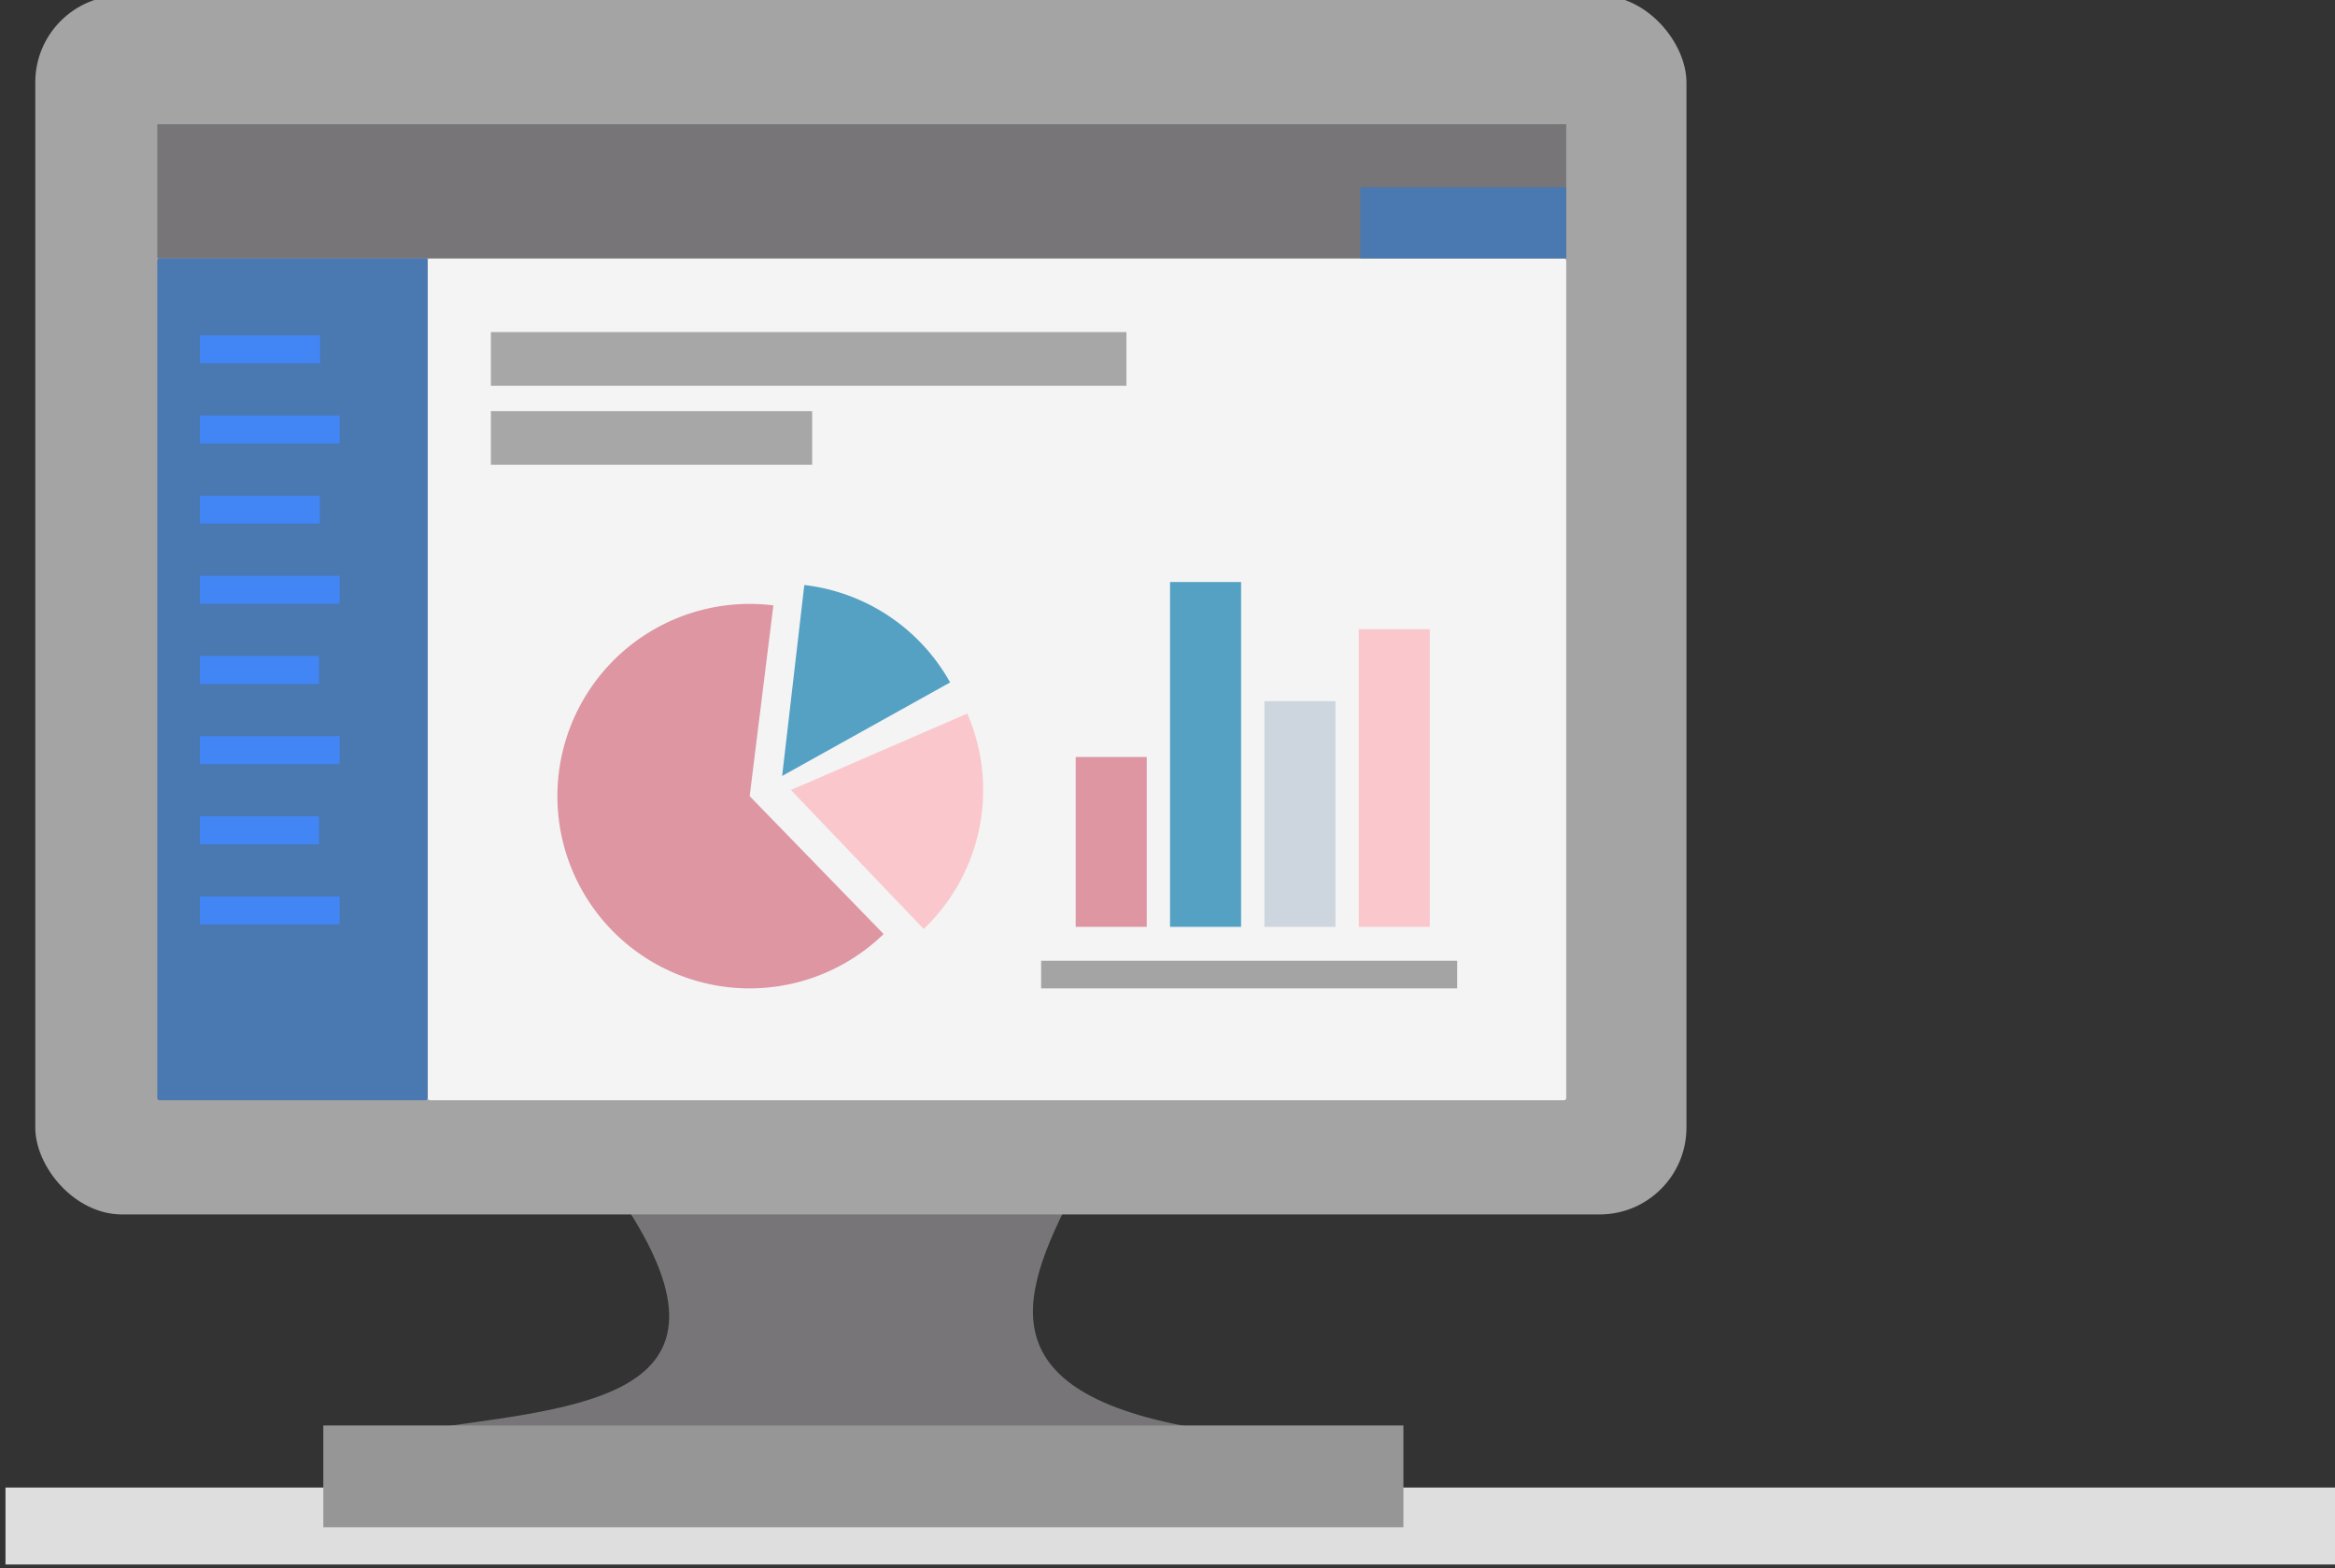 <?xml version="1.0" encoding="UTF-8" standalone="no"?>
<!-- Created with Inkscape (http://www.inkscape.org/) -->

<svg
   xmlns:dc="http://purl.org/dc/elements/1.1/"
   xmlns:cc="http://creativecommons.org/ns#"
   xmlns:rdf="http://www.w3.org/1999/02/22-rdf-syntax-ns#"
   xmlns:svg="http://www.w3.org/2000/svg"
   xmlns="http://www.w3.org/2000/svg"
   xmlns:sodipodi="http://sodipodi.sourceforge.net/DTD/sodipodi-0.dtd"
   xmlns:inkscape="http://www.inkscape.org/namespaces/inkscape"
   width="124.486mm"
   height="83.608mm"
   viewBox="0 0 124.486 83.608"
   version="1.1"
   id="svg8"
   inkscape:version="0.92.4 (5da689c313, 2019-01-14)"
   sodipodi:docname="EnterpriseReady.svg">
  <rect x="0" y="0" width="124.486" height="83.608" fill="#333333" stroke="none"/>
  <defs
     id="defs2" />
  <sodipodi:namedview
     id="base"
     pagecolor="#ffffff"
     bordercolor="#666666"
     borderopacity="1.0"
     inkscape:pageopacity="0.0"
     inkscape:pageshadow="2"
     inkscape:zoom="0.98994949"
     inkscape:cx="389.95605"
     inkscape:cy="200.85755"
     inkscape:document-units="mm"
     inkscape:current-layer="layer1"
     showgrid="false"
     inkscape:window-width="1920"
     inkscape:window-height="1017"
     inkscape:window-x="1912"
     inkscape:window-y="-8"
     inkscape:window-maximized="1" />
  <g
     inkscape:label="Layer 1"
     inkscape:groupmode="layer"
     id="layer1"
     transform="translate(338.93,-35.617)">
    <g
       transform="matrix(0.353,0,0,-0.353,-802.728,419.86)"
       style="enable-background:new"
       id="g2638"
       inkscape:export-xdpi="96"
       inkscape:export-ydpi="96">
      <path
         sodipodi:nodetypes="ccccc"
         inkscape:connector-curvature="0"
         id="path2609"
         d="m 1408.842,905.628 c 18.796,-29.438 -9.754,-29.688 -32.812,-33.323 l 130.5,-0.986 c -42.432,3.516 -39.865,18.166 -32.062,34.112 z"
         style="fill:#777578;fill-opacity:1;stroke:none;stroke-width:0.769px;stroke-linecap:butt;stroke-linejoin:miter;stroke-opacity:1" />
      <rect
         transform="scale(1,-1)"
         y="-863.819"
         x="1314.704"
         height="11.625"
         width="352.875"
         id="rect2525"
         style="opacity:1;fill:#dedede;fill-opacity:1;stroke:none;stroke-width:3.75;stroke-linecap:butt;stroke-linejoin:round;stroke-miterlimit:4;stroke-dasharray:none;stroke-dashoffset:0;stroke-opacity:1" />
      <rect
         transform="scale(1,-1)"
         y="-873.194"
         x="1362.704"
         height="15.375"
         width="163.125"
         id="rect2527"
         style="opacity:1;fill:#969696;fill-opacity:1;stroke:none;stroke-width:3.75;stroke-linecap:butt;stroke-linejoin:round;stroke-miterlimit:4;stroke-dasharray:none;stroke-dashoffset:0;stroke-opacity:1" />
      <rect
         ry="13.125"
         transform="scale(1,-1)"
         y="-1089.194"
         x="1319.204"
         height="184.125"
         width="249.375"
         id="rect2529"
         style="opacity:1;fill:#a4a4a4;fill-opacity:1;stroke:none;stroke-width:3.733;stroke-linecap:butt;stroke-linejoin:round;stroke-miterlimit:4;stroke-dasharray:none;stroke-dashoffset:0;stroke-opacity:1" />
      <rect
         style="opacity:1;fill:#f4f4f4;fill-opacity:1;stroke:none;stroke-width:2.576;stroke-linecap:butt;stroke-linejoin:round;stroke-miterlimit:4;stroke-dasharray:none;stroke-dashoffset:0;stroke-opacity:1"
         id="rect2531"
         width="171.954"
         height="127.165"
         x="1378.465"
         y="-1049.483"
         transform="scale(1,-1)"
         ry="0.328" />
      <rect
         ry="0.052"
         y="1049.483"
         x="1337.63"
         height="20.267"
         width="212.789"
         id="rect2533"
         style="opacity:1;fill:#777578;fill-opacity:1;stroke:none;stroke-width:1.144;stroke-linecap:butt;stroke-linejoin:round;stroke-miterlimit:4;stroke-dasharray:none;stroke-dashoffset:0;stroke-opacity:1" />
      <rect
         style="opacity:1;fill:#4a78b0;fill-opacity:1;stroke:none;stroke-width:0.319;stroke-linecap:butt;stroke-linejoin:round;stroke-miterlimit:4;stroke-dasharray:none;stroke-dashoffset:0;stroke-opacity:1"
         id="rect2535"
         width="31.097"
         height="10.748"
         x="1519.321"
         y="1049.483"
         ry="0.028" />
      <rect
         ry="0.328"
         transform="scale(-1)"
         y="-1049.483"
         x="-1378.465"
         height="127.165"
         width="40.835"
         id="rect2537"
         style="opacity:1;fill:#4a78b0;fill-opacity:1;stroke:none;stroke-width:1.255;stroke-linecap:butt;stroke-linejoin:round;stroke-miterlimit:4;stroke-dasharray:none;stroke-dashoffset:0;stroke-opacity:1" />
      <rect
         style="opacity:1;fill:#a7a7a7;fill-opacity:1;stroke:none;stroke-width:0.486;stroke-linecap:butt;stroke-linejoin:round;stroke-miterlimit:4;stroke-dasharray:none;stroke-dashoffset:0;stroke-opacity:1"
         id="rect2551"
         width="95.99"
         height="8.106"
         x="-1484.001"
         y="-1038.346"
         transform="scale(-1)"
         ry="0.021" />
      <rect
         ry="0.021"
         transform="scale(-1)"
         y="-1026.414"
         x="-1436.536"
         height="8.106"
         width="48.525"
         id="rect2553"
         style="opacity:1;fill:#a7a7a7;fill-opacity:1;stroke:none;stroke-width:0.346;stroke-linecap:butt;stroke-linejoin:round;stroke-miterlimit:4;stroke-dasharray:none;stroke-dashoffset:0;stroke-opacity:1" />
      <rect
         ry="0.028"
         transform="rotate(90)"
         y="-1529.817"
         x="948.513"
         height="10.731"
         width="44.963"
         id="rect2557"
         style="opacity:1;fill:#fac8cc;fill-opacity:1;stroke:none;stroke-width:0.383;stroke-linecap:butt;stroke-linejoin:round;stroke-miterlimit:4;stroke-dasharray:none;stroke-dashoffset:0;stroke-opacity:1" />
      <rect
         ry="0.028"
         transform="rotate(90)"
         y="-1515.567"
         x="948.513"
         height="10.731"
         width="34.088"
         id="rect2559"
         style="opacity:1;fill:#cdd5df;fill-opacity:1;stroke:none;stroke-width:0.333;stroke-linecap:butt;stroke-linejoin:round;stroke-miterlimit:4;stroke-dasharray:none;stroke-dashoffset:0;stroke-opacity:1" />
      <rect
         ry="0.028"
         transform="rotate(90)"
         y="-1501.317"
         x="948.513"
         height="10.731"
         width="52.088"
         id="rect2561"
         style="opacity:1;fill:#54a1c4;fill-opacity:1;stroke:none;stroke-width:0.412;stroke-linecap:butt;stroke-linejoin:round;stroke-miterlimit:4;stroke-dasharray:none;stroke-dashoffset:0;stroke-opacity:1" />
      <rect
         style="opacity:1;fill:#dd96a2;fill-opacity:1;stroke:none;stroke-width:0.289;stroke-linecap:butt;stroke-linejoin:round;stroke-miterlimit:4;stroke-dasharray:none;stroke-dashoffset:0;stroke-opacity:1"
         id="rect2555"
         width="25.65"
         height="10.731"
         x="948.513"
         y="-1487.067"
         transform="rotate(90)"
         ry="0.028" />
      <rect
         transform="scale(1,-1)"
         y="-943.392"
         x="1471.113"
         height="4.176"
         width="62.844"
         id="rect2569"
         style="opacity:1;fill:#a4a4a4;fill-opacity:1;stroke:none;stroke-width:3.75;stroke-linecap:butt;stroke-linejoin:round;stroke-miterlimit:4;stroke-dasharray:none;stroke-dashoffset:0;stroke-opacity:1" />
      <path
         d="m 1447.327,-947.425 a 29.036,29.036 0 0 1 -36.009,3.548 29.036,29.036 0 0 1 -11.507,-34.305 29.036,29.036 0 0 1 30.866,-18.883 l -3.581,28.814 z"
         sodipodi:end="4.8360476"
         sodipodi:start="0.79989706"
         sodipodi:ry="29.035572"
         sodipodi:rx="29.035572"
         sodipodi:cy="-968.25134"
         sodipodi:cx="1427.0955"
         sodipodi:type="arc"
         transform="scale(1,-1)"
         id="path2579"
         style="opacity:1;fill:#dd96a2;fill-opacity:1;stroke:none;stroke-width:3.911;stroke-linecap:butt;stroke-linejoin:round;stroke-miterlimit:4;stroke-dasharray:none;stroke-dashoffset:0;stroke-opacity:1" />
      <path
         d="m 1435.349,-1000.143 a 29.036,29.036 0 0 1 22.019,14.715 l -25.367,14.127 z"
         sodipodi:end="5.7750625"
         sodipodi:start="4.8279555"
         sodipodi:ry="29.035572"
         sodipodi:rx="29.035572"
         sodipodi:cy="-971.30072"
         sodipodi:cx="1432.001"
         sodipodi:type="arc"
         transform="scale(1,-1)"
         id="circle2583"
         style="opacity:1;fill:#54a1c4;fill-opacity:1;stroke:none;stroke-width:3.911;stroke-linecap:butt;stroke-linejoin:round;stroke-miterlimit:4;stroke-dasharray:none;stroke-dashoffset:0;stroke-opacity:1" />
      <path
         d="m 1459.967,-980.728 a 29.036,29.036 0 0 1 -6.585,32.545 l -20.055,-20.997 z"
         sodipodi:end="0.80834497"
         sodipodi:start="5.8741392"
         sodipodi:ry="29.035572"
         sodipodi:rx="29.035572"
         sodipodi:cy="-969.17944"
         sodipodi:cx="1433.3268"
         sodipodi:type="arc"
         style="opacity:1;fill:#fac8cc;fill-opacity:1;stroke:none;stroke-width:3.911;stroke-linecap:butt;stroke-linejoin:round;stroke-miterlimit:4;stroke-dasharray:none;stroke-dashoffset:0;stroke-opacity:1"
         id="circle2581"
         transform="scale(1,-1)" />
      <g
         id="g2607">
        <rect
           ry="0.011"
           transform="scale(-1)"
           y="-1037.858"
           x="-1362.224"
           height="4.237"
           width="18.164"
           id="rect2539"
           style="opacity:1;fill:#4285f4;fill-opacity:1;stroke:none;stroke-width:0.153;stroke-linecap:butt;stroke-linejoin:round;stroke-miterlimit:4;stroke-dasharray:none;stroke-dashoffset:0;stroke-opacity:1" />
        <rect
           style="opacity:1;fill:#4285f4;fill-opacity:1;stroke:none;stroke-width:0.165;stroke-linecap:butt;stroke-linejoin:round;stroke-miterlimit:4;stroke-dasharray:none;stroke-dashoffset:0;stroke-opacity:1"
           id="rect2541"
           width="21.117"
           height="4.237"
           x="-1365.177"
           y="-1025.752"
           transform="scale(-1)"
           ry="0.011" />
        <rect
           ry="0.011"
           transform="scale(-1)"
           y="-1013.646"
           x="-1362.194"
           height="4.237"
           width="18.134"
           id="rect2543"
           style="opacity:1;fill:#4285f4;fill-opacity:1;stroke:none;stroke-width:0.153;stroke-linecap:butt;stroke-linejoin:round;stroke-miterlimit:4;stroke-dasharray:none;stroke-dashoffset:0;stroke-opacity:1" />
        <rect
           style="opacity:1;fill:#4285f4;fill-opacity:1;stroke:none;stroke-width:0.165;stroke-linecap:butt;stroke-linejoin:round;stroke-miterlimit:4;stroke-dasharray:none;stroke-dashoffset:0;stroke-opacity:1"
           id="rect2545"
           width="21.117"
           height="4.237"
           x="-1365.177"
           y="-1001.54"
           transform="scale(-1)"
           ry="0.011" />
        <rect
           ry="0.011"
           transform="scale(-1)"
           y="-989.433"
           x="-1362.061"
           height="4.237"
           width="18.001"
           id="rect2547"
           style="opacity:1;fill:#4285f4;fill-opacity:1;stroke:none;stroke-width:0.152;stroke-linecap:butt;stroke-linejoin:round;stroke-miterlimit:4;stroke-dasharray:none;stroke-dashoffset:0;stroke-opacity:1" />
        <rect
           style="opacity:1;fill:#4285f4;fill-opacity:1;stroke:none;stroke-width:0.165;stroke-linecap:butt;stroke-linejoin:round;stroke-miterlimit:4;stroke-dasharray:none;stroke-dashoffset:0;stroke-opacity:1"
           id="rect2549"
           width="21.117"
           height="4.237"
           x="-1365.177"
           y="-977.327"
           transform="scale(-1)"
           ry="0.011" />
        <rect
           style="opacity:1;fill:#4285f4;fill-opacity:1;stroke:none;stroke-width:0.152;stroke-linecap:butt;stroke-linejoin:round;stroke-miterlimit:4;stroke-dasharray:none;stroke-dashoffset:0;stroke-opacity:1"
           id="rect2595"
           width="18.001"
           height="4.237"
           x="-1362.061"
           y="-965.221"
           transform="scale(-1)"
           ry="0.011" />
        <rect
           ry="0.011"
           transform="scale(-1)"
           y="-953.115"
           x="-1365.177"
           height="4.237"
           width="21.117"
           id="rect2597"
           style="opacity:1;fill:#4285f4;fill-opacity:1;stroke:none;stroke-width:0.165;stroke-linecap:butt;stroke-linejoin:round;stroke-miterlimit:4;stroke-dasharray:none;stroke-dashoffset:0;stroke-opacity:1" />
      </g>
    </g>
  </g>
</svg>
